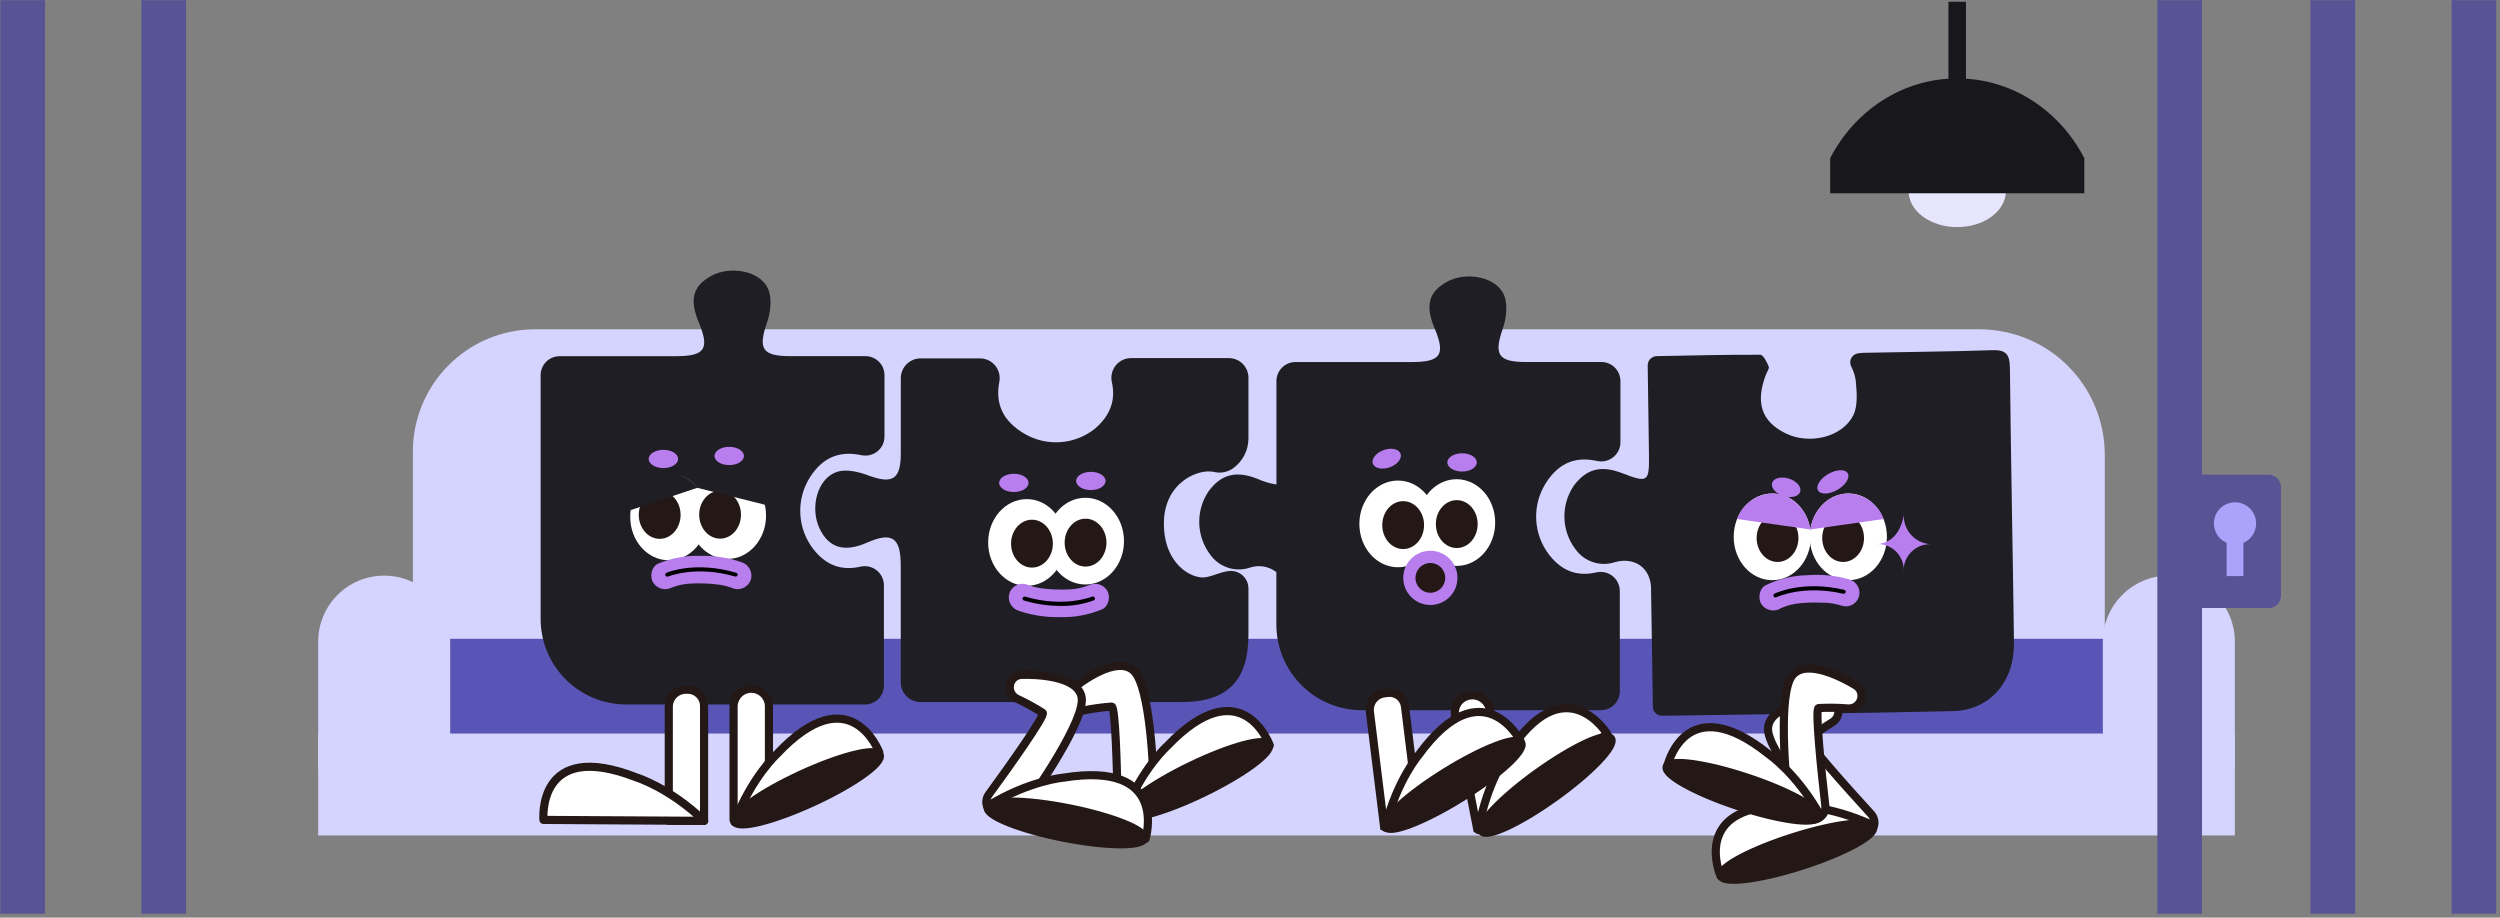 <svg width="613" height="225" viewBox="0 0 613 225" fill="none" xmlns="http://www.w3.org/2000/svg">
<rect x="0" y="0" width="613" height="225" fill="#808080" stroke="none"/>
<g clip-path="url(#clip0_13676_37662)">
<path d="M131.212 80.744H485.336C489.376 80.744 493.376 81.541 497.108 83.088C500.84 84.635 504.231 86.904 507.088 89.763C509.944 92.622 512.209 96.016 513.754 99.752C515.299 103.488 516.094 107.491 516.092 111.534V157.734H101.234V110.734C101.237 102.779 104.397 95.151 110.018 89.527C115.64 83.903 123.263 80.744 131.212 80.744Z" fill="#D5D4FF"/>
<path d="M547.986 156.635H78.019V181.625H547.986V156.635Z" fill="#5955B7"/>
<path d="M94.207 141.145H94.197C85.263 141.145 78.019 148.393 78.019 157.335V186.915C78.019 195.856 85.263 203.105 94.197 203.105H94.207C103.142 203.105 110.385 195.856 110.385 186.915V157.335C110.385 148.393 103.142 141.145 94.207 141.145Z" fill="#D5D4FF"/>
<path d="M531.809 141.145H531.799C522.864 141.145 515.621 148.393 515.621 157.335V186.915C515.621 195.856 522.864 203.105 531.799 203.105H531.809C540.744 203.105 547.987 195.856 547.987 186.915V157.335C547.987 148.393 540.744 141.145 531.809 141.145Z" fill="#D5D4FF"/>
<path d="M547.986 179.863H78.019V204.853H547.986V179.863Z" fill="#D5D4FF"/>
<path d="M216.875 91.974V107.054C216.874 107.752 216.716 108.44 216.414 109.068C216.112 109.696 215.673 110.249 215.129 110.685C214.586 111.121 213.952 111.43 213.274 111.589C212.595 111.749 211.89 111.754 211.209 111.604C206.363 110.604 202.006 111.684 198.599 117.034C196.904 119.712 196.078 122.848 196.236 126.014C196.393 129.18 197.526 132.219 199.478 134.714C202.866 138.994 206.783 139.914 211.06 138.924C211.749 138.777 212.462 138.787 213.146 138.953C213.831 139.12 214.469 139.438 215.014 139.884C215.559 140.331 215.997 140.894 216.295 141.533C216.593 142.172 216.743 142.869 216.735 143.574V168.124C216.733 169.348 216.245 170.52 215.38 171.385C214.514 172.249 213.342 172.734 212.119 172.734C192.56 172.734 173.008 172.734 153.463 172.734C147.922 172.713 142.614 170.5 138.698 166.577C134.781 162.654 132.574 157.34 132.559 151.794C132.559 131.914 132.559 112.041 132.559 92.174V91.934C132.577 90.708 133.077 89.538 133.95 88.677C134.823 87.817 135.999 87.334 137.225 87.334H165.704C172.868 87.334 174.057 85.574 171.33 79.034C168.981 73.404 169.89 70.104 174.457 67.614C179.024 65.124 186.378 66.354 188.337 70.824C189.336 73.144 188.946 76.604 188.057 79.154C185.849 85.474 186.888 87.314 193.673 87.324H212.239C213.468 87.332 214.644 87.825 215.512 88.696C216.38 89.566 216.87 90.745 216.875 91.974Z" fill="#1F1E24"/>
<path d="M163.994 137.383C169.22 137.383 173.457 132.624 173.457 126.753C173.457 120.882 169.22 116.123 163.994 116.123C158.768 116.123 154.531 120.882 154.531 126.753C154.531 132.624 158.768 137.383 163.994 137.383Z" fill="white"/>
<path d="M178.373 137.055C183.599 137.055 187.836 132.296 187.836 126.425C187.836 120.554 183.599 115.795 178.373 115.795C173.147 115.795 168.91 120.554 168.91 126.425C168.91 132.296 173.147 137.055 178.373 137.055Z" fill="white"/>
<path d="M161.755 132.125C164.586 132.125 166.881 129.497 166.881 126.255C166.881 123.013 164.586 120.385 161.755 120.385C158.924 120.385 156.629 123.013 156.629 126.255C156.629 129.497 158.924 132.125 161.755 132.125Z" fill="#231815"/>
<path d="M176.564 132.074C179.395 132.074 181.69 129.446 181.69 126.204C181.69 122.962 179.395 120.334 176.564 120.334C173.733 120.334 171.438 122.962 171.438 126.204C171.438 129.446 173.733 132.074 176.564 132.074Z" fill="#231815"/>
<path d="M164.754 144.034C164.155 144.294 165.314 143.844 165.434 143.814C165.734 143.714 166.033 143.624 166.343 143.544C166.653 143.464 166.963 143.404 167.272 143.334C167.402 143.334 168.672 143.124 167.942 143.214C169.325 143.061 170.718 143.007 172.109 143.054C173.498 143.054 174.887 143.184 176.266 143.344C175.556 143.264 176.645 143.414 176.785 143.434C177.155 143.504 177.515 143.574 177.885 143.664C178.607 143.836 179.315 144.063 180.003 144.344C180.865 144.575 181.784 144.457 182.56 144.015C183.336 143.573 183.907 142.844 184.15 141.984C184.36 141.122 184.232 140.212 183.794 139.441C183.356 138.669 182.639 138.094 181.792 137.834C178.577 136.739 175.194 136.217 171.799 136.294C168.221 136.17 164.658 136.825 161.357 138.214C159.728 138.914 159.239 141.424 160.148 142.824C160.616 143.579 161.356 144.125 162.215 144.35C163.074 144.575 163.986 144.462 164.764 144.034H164.754Z" fill="#B87EEE"/>
<path d="M180.371 141.364H180.231C170.598 138.544 163.884 141.364 163.814 141.364C163.69 141.412 163.553 141.41 163.43 141.36C163.308 141.31 163.209 141.215 163.154 141.094C163.104 140.972 163.105 140.835 163.155 140.713C163.206 140.592 163.302 140.495 163.424 140.444C163.704 140.314 170.519 137.494 180.511 140.444C180.575 140.461 180.634 140.491 180.686 140.532C180.738 140.573 180.781 140.624 180.813 140.682C180.845 140.739 180.864 140.803 180.871 140.869C180.877 140.935 180.871 141.001 180.851 141.064C180.811 141.157 180.743 141.235 180.657 141.288C180.572 141.342 180.472 141.368 180.371 141.364Z" fill="black"/>
<path d="M162.666 114.775C164.658 114.775 166.273 113.772 166.273 112.535C166.273 111.298 164.658 110.295 162.666 110.295C160.674 110.295 159.059 111.298 159.059 112.535C159.059 113.772 160.674 114.775 162.666 114.775Z" fill="#B87EEE"/>
<path d="M178.803 114.044C180.795 114.044 182.41 113.042 182.41 111.804C182.41 110.567 180.795 109.564 178.803 109.564C176.81 109.564 175.195 110.567 175.195 111.804C175.195 113.042 176.81 114.044 178.803 114.044Z" fill="#B87EEE"/>
<path d="M171.078 119.574L154.57 125.094C154.9 120.924 157.178 117.384 160.766 116.184C164.353 114.984 168.32 116.444 171.078 119.574Z" fill="#1F1E24"/>
<path d="M187.617 123.773L170.93 119.603C173.418 116.313 177.195 114.603 180.822 115.483C184.449 116.363 186.968 119.693 187.617 123.773Z" fill="#1F1E24"/>
<path d="M168.151 169.121H168.641C169.701 169.121 170.718 169.543 171.467 170.293C172.217 171.043 172.638 172.06 172.638 173.121V201.261H163.984V173.261C163.995 172.161 164.438 171.11 165.218 170.335C165.998 169.56 167.052 169.124 168.151 169.121Z" fill="white" stroke="#231815" stroke-width="2" stroke-linecap="round" stroke-linejoin="round"/>
<path d="M133.258 201.042C133.258 201.042 131.499 180.972 156.131 190.652C156.131 190.652 164.045 193.062 172.658 201.272L133.258 201.042Z" fill="white" stroke="#231815" stroke-width="2" stroke-linecap="round" stroke-linejoin="round"/>
<path d="M182.871 201.031H179.873V173.231C179.873 172.078 180.332 170.971 181.147 170.155C181.962 169.34 183.067 168.881 184.22 168.881C185.368 168.881 186.468 169.337 187.28 170.149C188.091 170.962 188.547 172.063 188.547 173.211V195.321C188.547 196.836 187.946 198.288 186.876 199.359C185.806 200.43 184.354 201.031 182.841 201.031H182.871Z" fill="white" stroke="#231815" stroke-width="2" stroke-linecap="round" stroke-linejoin="round"/>
<path d="M215.593 184.482C215.593 184.482 208.598 165.592 190.492 184.892C190.492 184.892 184.367 190.462 180.09 201.572L215.593 184.482Z" fill="white" stroke="#231815" stroke-width="2" stroke-linecap="round" stroke-linejoin="round"/>
<path d="M199.47 196.662C209.285 192.138 216.547 186.962 215.691 185.101C214.834 183.24 206.183 185.398 196.369 189.922C186.554 194.446 179.292 199.622 180.149 201.483C181.005 203.344 189.656 201.185 199.47 196.662Z" fill="#231815" stroke="#231815" stroke-width="2" stroke-linecap="round" stroke-linejoin="round"/>
<path d="M379.042 118.443C377.347 121.121 376.521 124.257 376.679 127.423C376.836 130.589 377.969 133.628 379.922 136.123C383.309 140.413 387.226 141.323 391.503 140.333C392.192 140.186 392.905 140.196 393.59 140.363C394.274 140.529 394.913 140.847 395.458 141.293C396.003 141.74 396.44 142.303 396.738 142.942C397.036 143.581 397.187 144.279 397.179 144.983V169.483C397.179 170.719 396.688 171.905 395.815 172.779C394.942 173.652 393.757 174.143 392.522 174.143C372.97 174.143 353.422 174.143 333.876 174.143C328.334 174.125 323.023 171.913 319.105 167.989C315.186 164.066 312.978 158.75 312.962 153.203V140.273C312.056 139.575 310.993 139.11 309.866 138.918C308.739 138.726 307.582 138.814 306.497 139.173C304.746 139.763 302.851 139.772 301.095 139.199C299.338 138.626 297.812 137.502 296.744 135.993C295.065 133.767 294.125 131.07 294.055 128.281C293.985 125.492 294.789 122.752 296.355 120.443C299.442 116.293 303.04 115.353 308.226 117.363C309.718 118.061 311.303 118.539 312.932 118.783C312.946 118.781 312.959 118.774 312.968 118.763C312.977 118.752 312.982 118.738 312.982 118.723C312.982 110.35 312.982 101.977 312.982 93.603V93.363C313.003 92.139 313.504 90.971 314.377 90.113C315.25 89.254 316.425 88.773 317.649 88.773H346.127C353.292 88.773 354.491 87.023 351.753 80.474C349.405 74.853 350.314 71.543 354.881 69.053C359.447 66.563 366.802 67.803 368.76 72.263C369.76 74.583 369.37 78.043 368.48 80.603C366.272 86.913 367.311 88.753 374.096 88.763H392.662C393.899 88.766 395.085 89.259 395.959 90.134C396.834 91.009 397.326 92.196 397.329 93.433V108.433C397.329 109.139 397.171 109.835 396.866 110.471C396.562 111.107 396.118 111.667 395.569 112.108C395.019 112.55 394.377 112.862 393.691 113.022C393.005 113.182 392.291 113.186 391.603 113.033C386.767 111.963 382.44 113.113 379.042 118.443Z" fill="#1F1E24"/>
<path d="M342.779 139.093C348.005 139.093 352.242 134.334 352.242 128.463C352.242 122.592 348.005 117.833 342.779 117.833C337.553 117.833 333.316 122.592 333.316 128.463C333.316 134.334 337.553 139.093 342.779 139.093Z" fill="white"/>
<path d="M357.158 138.763C362.384 138.763 366.621 134.004 366.621 128.133C366.621 122.262 362.384 117.503 357.158 117.503C351.932 117.503 347.695 122.262 347.695 128.133C347.695 134.004 351.932 138.763 357.158 138.763Z" fill="white"/>
<path d="M344.056 134.624C346.887 134.624 349.182 131.996 349.182 128.754C349.182 125.512 346.887 122.884 344.056 122.884C341.225 122.884 338.93 125.512 338.93 128.754C338.93 131.996 341.225 134.624 344.056 134.624Z" fill="#231815"/>
<path d="M357.196 134.374C360.028 134.374 362.323 131.746 362.323 128.504C362.323 125.262 360.028 122.634 357.196 122.634C354.365 122.634 352.07 125.262 352.07 128.504C352.07 131.746 354.365 134.374 357.196 134.374Z" fill="#231815"/>
<path d="M340.776 114.579C342.651 113.907 343.834 112.418 343.418 111.254C343.001 110.089 341.143 109.689 339.267 110.361C337.392 111.033 336.209 112.521 336.625 113.686C337.042 114.851 338.9 115.251 340.776 114.579Z" fill="#B87EEE"/>
<path d="M358.498 115.624C360.49 115.624 362.105 114.621 362.105 113.384C362.105 112.146 360.49 111.144 358.498 111.144C356.506 111.144 354.891 112.146 354.891 113.384C354.891 114.621 356.506 115.624 358.498 115.624Z" fill="#B87EEE"/>
<path d="M350.723 148.344C354.393 148.344 357.368 145.367 357.368 141.694C357.368 138.021 354.393 135.044 350.723 135.044C347.053 135.044 344.078 138.021 344.078 141.694C344.078 145.367 347.053 148.344 350.723 148.344Z" fill="#B87EEE"/>
<path d="M350.721 145.344C352.736 145.344 354.369 143.71 354.369 141.694C354.369 139.678 352.736 138.044 350.721 138.044C348.707 138.044 347.074 139.678 347.074 141.694C347.074 143.71 348.707 145.344 350.721 145.344Z" fill="#231815"/>
<path d="M365.09 202.367L362.148 202.943L356.801 175.571C356.585 174.462 356.817 173.312 357.448 172.375C358.078 171.438 359.054 170.789 360.162 170.572C361.312 170.348 362.504 170.589 363.476 171.243C364.448 171.898 365.12 172.912 365.345 174.062L369.562 195.654C369.852 197.14 369.54 198.681 368.695 199.937C367.851 201.194 366.542 202.063 365.056 202.353L365.09 202.367Z" fill="white" stroke="#231815" stroke-width="2" stroke-miterlimit="10"/>
<path d="M394.072 179.944C394.072 179.944 383.58 162.754 369.51 185.174C369.51 185.174 364.514 191.814 362.516 203.544L394.072 179.944Z" fill="white" stroke="#231815" stroke-width="2" stroke-linecap="round" stroke-linejoin="round"/>
<path d="M381.328 195.46C390.081 189.188 396.213 182.759 395.026 181.099C393.838 179.439 385.78 183.178 377.028 189.45C368.275 195.722 362.142 202.152 363.33 203.812C364.517 205.471 372.575 201.732 381.328 195.46Z" fill="#231815" stroke="#231815" stroke-width="1.992" stroke-linecap="round" stroke-linejoin="round"/>
<path d="M342.322 202.051L339.347 202.42L335.897 174.543C335.831 174.013 335.871 173.475 336.013 172.959C336.155 172.444 336.397 171.962 336.726 171.541C337.054 171.119 337.462 170.766 337.927 170.503C338.391 170.239 338.903 170.069 339.433 170.004L340.236 169.904C341.244 169.779 342.259 170.06 343.06 170.685C343.86 171.309 344.38 172.226 344.505 173.234L347.283 195.683C347.469 197.186 347.051 198.701 346.12 199.895C345.19 201.09 343.824 201.865 342.322 202.051Z" fill="white" stroke="#231815" stroke-width="2" stroke-miterlimit="10"/>
<path d="M372.764 181.573C372.764 181.573 363.501 163.693 347.893 185.073C347.893 185.073 342.507 191.353 339.629 202.913L372.764 181.573Z" fill="white" stroke="#231815" stroke-width="2" stroke-linecap="round" stroke-linejoin="round"/>
<path d="M358.314 195.609C367.498 189.912 374.069 183.882 372.991 182.141C371.912 180.399 363.592 183.606 354.408 189.302C345.223 194.999 338.652 201.029 339.73 202.771C340.809 204.512 349.129 201.306 358.314 195.609Z" fill="#231815" stroke="#231815" stroke-width="2" stroke-linecap="round" stroke-linejoin="round"/>
<path d="M306.12 92.635C306.12 98.955 306.12 101.975 306.12 107.475C306.124 108.921 305.78 110.346 305.118 111.631C304.455 112.915 303.493 114.021 302.313 114.855C301.644 115.316 300.885 115.632 300.087 115.782C299.288 115.932 298.467 115.913 297.676 115.725C293.889 114.825 285.385 118.255 285.385 128.365C285.385 138.475 292.3 142.005 295.508 141.555C297.726 141.245 300.284 139.705 302.502 140.045C303.51 140.202 304.429 140.715 305.092 141.491C305.756 142.266 306.12 143.254 306.12 144.275V155.575C306.12 166.935 300.934 172.145 289.732 172.145H225.72C225.081 172.145 224.449 172.019 223.859 171.774C223.27 171.529 222.734 171.17 222.283 170.718C221.832 170.265 221.474 169.729 221.23 169.138C220.987 168.547 220.863 167.914 220.864 167.275C220.864 157.505 220.864 148.135 220.864 138.765C220.864 131.765 218.785 130.325 212.47 133.105C207.001 135.505 203.154 134.312 200.929 129.525C198.52 124.385 200.479 117.195 205.295 115.675C207.524 114.975 210.522 115.675 212.88 116.565C218.875 118.775 220.874 117.565 220.874 111.135C220.874 105.065 220.874 99.005 220.874 92.745C220.874 91.455 221.385 90.218 222.296 89.305C223.206 88.392 224.441 87.877 225.73 87.875H240.269C240.983 87.872 241.688 88.028 242.334 88.331C242.981 88.633 243.552 89.075 244.008 89.625C244.463 90.174 244.792 90.818 244.969 91.51C245.147 92.201 245.17 92.924 245.036 93.625C244.036 98.755 245.665 103.285 251.581 106.575C254.224 108.02 257.234 108.654 260.236 108.398C263.237 108.142 266.097 107.007 268.458 105.135C272.455 101.725 273.584 97.855 272.615 93.635C272.466 92.928 272.476 92.197 272.646 91.496C272.817 90.794 273.142 90.139 273.598 89.58C274.054 89.021 274.63 88.571 275.283 88.264C275.936 87.956 276.65 87.8 277.371 87.805H301.353C302.624 87.815 303.84 88.33 304.733 89.235C305.626 90.14 306.125 91.363 306.12 92.635Z" fill="#1F1E24"/>
<path d="M251.76 143.645C256.986 143.645 261.223 138.886 261.223 133.015C261.223 127.144 256.986 122.385 251.76 122.385C246.534 122.385 242.297 127.144 242.297 133.015C242.297 138.886 246.534 143.645 251.76 143.645Z" fill="white"/>
<path d="M266.139 143.315C271.365 143.315 275.602 138.555 275.602 132.685C275.602 126.814 271.365 122.055 266.139 122.055C260.912 122.055 256.676 126.814 256.676 132.685C256.676 138.555 260.912 143.315 266.139 143.315Z" fill="white"/>
<path d="M253.036 139.174C255.867 139.174 258.162 136.546 258.162 133.304C258.162 130.062 255.867 127.434 253.036 127.434C250.205 127.434 247.91 130.062 247.91 133.304C247.91 136.546 250.205 139.174 253.036 139.174Z" fill="#231815"/>
<path d="M266.177 138.924C269.008 138.924 271.303 136.296 271.303 133.054C271.303 129.812 269.008 127.184 266.177 127.184C263.346 127.184 261.051 129.812 261.051 133.054C261.051 136.296 263.346 138.924 266.177 138.924Z" fill="#231815"/>
<path d="M266.86 143.573C267.459 143.313 266.29 143.763 266.18 143.793C265.87 143.893 265.571 143.983 265.261 144.063L264.332 144.273C264.212 144.273 262.932 144.483 263.662 144.393C262.279 144.547 260.886 144.6 259.495 144.553C258.106 144.553 256.727 144.423 255.348 144.263C256.048 144.343 254.959 144.193 254.819 144.173C254.449 144.103 254.089 144.033 253.729 143.943C253.004 143.771 252.292 143.544 251.601 143.263C250.739 143.032 249.82 143.151 249.044 143.592C248.268 144.034 247.697 144.764 247.454 145.623C247.244 146.485 247.372 147.395 247.81 148.167C248.248 148.938 248.965 149.513 249.812 149.773C253.027 150.869 256.41 151.39 259.805 151.313C263.384 151.438 266.946 150.783 270.247 149.393C271.876 148.693 272.365 146.183 271.456 144.783C270.99 144.029 270.251 143.483 269.394 143.258C268.537 143.033 267.626 143.146 266.85 143.573H266.86Z" fill="#B87EEE"/>
<path d="M260.024 148.574C256.998 148.562 253.99 148.117 251.09 147.254C251.027 147.236 250.969 147.205 250.917 147.164C250.866 147.123 250.824 147.072 250.792 147.015C250.76 146.957 250.741 146.894 250.733 146.829C250.726 146.763 250.732 146.697 250.75 146.634C250.79 146.509 250.876 146.403 250.992 146.34C251.107 146.276 251.243 146.26 251.37 146.294C261.003 149.114 267.728 146.294 267.788 146.294C267.911 146.247 268.048 146.248 268.171 146.298C268.294 146.349 268.392 146.444 268.447 146.564C268.473 146.625 268.487 146.69 268.487 146.755C268.488 146.821 268.475 146.886 268.45 146.947C268.425 147.007 268.388 147.062 268.341 147.108C268.294 147.154 268.238 147.19 268.177 147.214C265.568 148.172 262.802 148.634 260.024 148.574Z" fill="black"/>
<path d="M248.599 120.644C250.592 120.644 252.207 119.641 252.207 118.404C252.207 117.167 250.592 116.164 248.599 116.164C246.607 116.164 244.992 117.167 244.992 118.404C244.992 119.641 246.607 120.644 248.599 120.644Z" fill="#B87EEE"/>
<path d="M267.478 120.173C269.471 120.173 271.086 119.17 271.086 117.933C271.086 116.696 269.471 115.693 267.478 115.693C265.486 115.693 263.871 116.696 263.871 117.933C263.871 119.17 265.486 120.173 267.478 120.173Z" fill="#B87EEE"/>
<path d="M262.092 169.905C262.298 169.519 262.58 169.179 262.921 168.905C265.019 167.235 273.913 160.545 278.01 164.515C282.107 168.485 282.836 189.045 283.006 195.075C283.021 195.581 282.913 196.084 282.69 196.539C282.467 196.993 282.136 197.387 281.727 197.685L279.049 199.635C278.588 199.983 278.04 200.196 277.465 200.251C276.891 200.306 276.312 200.2 275.794 199.945C275.276 199.689 274.839 199.295 274.531 198.806C274.224 198.317 274.058 197.753 274.053 197.175C273.903 188.465 273.503 173.355 272.594 173.255C270.19 173.429 267.799 173.763 265.439 174.255C264.888 174.365 264.318 174.323 263.789 174.134C263.261 173.945 262.793 173.616 262.437 173.181C262.081 172.747 261.85 172.223 261.768 171.667C261.686 171.112 261.756 170.544 261.972 170.025C262.015 169.988 262.055 169.948 262.092 169.905Z" fill="white" stroke="#231815" stroke-width="2" stroke-miterlimit="10"/>
<path d="M311.344 182.755C311.344 182.755 304.549 163.755 286.223 182.895C286.223 182.895 280.037 188.395 275.641 199.465L311.344 182.755Z" fill="white" stroke="#231815" stroke-width="2" stroke-linecap="round" stroke-linejoin="round"/>
<path d="M295.086 194.398C304.818 189.698 311.993 184.409 311.113 182.583C310.233 180.758 301.63 183.088 291.898 187.787C282.167 192.487 274.991 197.777 275.871 199.602C276.751 201.428 285.354 199.098 295.086 194.398Z" fill="#231815" stroke="#231815" stroke-width="2" stroke-linecap="round" stroke-linejoin="round"/>
<path d="M249.258 165.785C249.653 165.589 250.087 165.484 250.527 165.475C253.205 165.395 264.347 165.475 265.226 171.045C266.076 176.495 254.344 193.555 250.857 198.475C250.563 198.888 250.173 199.223 249.72 199.452C249.267 199.68 248.766 199.794 248.259 199.785H244.961C244.382 199.785 243.813 199.623 243.32 199.318C242.827 199.012 242.429 198.575 242.171 198.056C241.912 197.536 241.804 196.955 241.857 196.377C241.91 195.799 242.124 195.248 242.473 194.785C247.589 187.785 256.353 175.425 255.683 174.785C253.644 173.494 251.525 172.335 249.338 171.315C248.834 171.068 248.406 170.69 248.1 170.22C247.793 169.75 247.62 169.206 247.597 168.645C247.575 168.085 247.704 167.528 247.972 167.035C248.24 166.542 248.636 166.131 249.118 165.845L249.258 165.785Z" fill="white" stroke="#231815" stroke-width="2" stroke-miterlimit="10"/>
<path d="M280.885 205.685C280.885 205.685 286.881 186.445 260.74 190.685C260.74 190.685 252.487 191.355 242.324 197.555L280.885 205.685Z" fill="white" stroke="#231815" stroke-width="2" stroke-linecap="round" stroke-linejoin="round"/>
<path d="M280.577 205.591C280.971 203.603 272.698 200.287 262.098 198.185C251.499 196.082 242.587 195.99 242.193 197.978C241.8 199.966 250.073 203.282 260.672 205.385C271.272 207.487 280.184 207.579 280.577 205.591Z" fill="#231815" stroke="#231815" stroke-width="2" stroke-linecap="round" stroke-linejoin="round"/>
<path d="M407.454 175.484C406.875 175.474 406.324 175.236 405.918 174.823C405.513 174.409 405.285 173.853 405.286 173.274C405.139 163.867 404.992 154.477 404.846 145.104C404.846 144.844 404.846 144.574 404.846 144.314C404.786 139.314 400.849 136.504 396.032 137.824C394.281 138.414 392.387 138.423 390.63 137.85C388.874 137.277 387.348 136.153 386.28 134.644C384.603 132.418 383.664 129.723 383.594 126.937C383.524 124.15 384.327 121.411 385.89 119.104C388.978 114.944 392.575 114.014 397.761 116.024C404.037 118.454 404.416 118.194 404.326 111.604C404.216 104.404 404.117 97.194 404.017 89.604C404.011 89.011 404.239 88.441 404.65 88.014C405.061 87.588 405.623 87.34 406.215 87.324C414.908 87.154 423.272 86.954 431.626 86.984C432.345 86.984 433.235 88.764 433.684 89.864C433.894 90.374 433.235 91.234 432.975 91.934C430.397 98.774 431.925 103.314 437.761 106.224C443.597 109.134 451.751 107.224 454.429 101.814C455.598 99.434 455.278 96.134 455.028 93.304C454.85 92.073 454.462 90.883 453.879 89.784C453.732 89.466 453.661 89.118 453.674 88.767C453.686 88.417 453.781 88.075 453.95 87.768C454.119 87.461 454.359 87.198 454.649 87.001C454.938 86.804 455.27 86.679 455.618 86.634C456.098 86.562 456.582 86.519 457.067 86.504C467.539 86.284 478.051 86.224 488.493 85.864C491.85 85.744 492.79 86.864 492.83 90.174C493.06 112.644 493.549 135.104 493.829 157.574C493.959 167.154 487.923 174.154 478.84 174.364C455.048 174.924 431.246 175.154 407.444 175.504L407.454 175.484Z" fill="#1F1E24"/>
<path d="M434.564 142.263C439.791 142.263 444.027 137.504 444.027 131.633C444.027 125.762 439.791 121.003 434.564 121.003C429.338 121.003 425.102 125.762 425.102 131.633C425.102 137.504 429.338 142.263 434.564 142.263Z" fill="white"/>
<path d="M435.853 137.794C438.684 137.794 440.979 135.166 440.979 131.924C440.979 128.682 438.684 126.054 435.853 126.054C433.022 126.054 430.727 128.682 430.727 131.924C430.727 135.166 433.022 137.794 435.853 137.794Z" fill="#231815"/>
<path d="M443.897 129.823L425.91 127.263C426.554 125.477 427.72 123.926 429.256 122.812C430.792 121.697 432.627 121.07 434.524 121.013C439.24 121.013 443.117 124.813 443.897 129.823Z" fill="#B87EEE"/>
<path d="M453.209 142.263C458.435 142.263 462.672 137.504 462.672 131.633C462.672 125.762 458.435 121.003 453.209 121.003C447.983 121.003 443.746 125.762 443.746 131.633C443.746 137.504 447.983 142.263 453.209 142.263Z" fill="white"/>
<path d="M451.931 137.794C454.762 137.794 457.057 135.166 457.057 131.924C457.057 128.682 454.762 126.054 451.931 126.054C449.1 126.054 446.805 128.682 446.805 131.924C446.805 135.166 449.1 137.794 451.931 137.794Z" fill="#231815"/>
<path d="M443.879 129.823L461.865 127.263C461.221 125.475 460.053 123.923 458.515 122.809C456.977 121.694 455.14 121.068 453.242 121.013C448.535 121.013 444.658 124.813 443.879 129.823Z" fill="#B87EEE"/>
<path d="M441.409 120.577C441.781 119.398 440.543 117.955 438.643 117.355C436.743 116.754 434.901 117.224 434.529 118.404C434.157 119.584 435.396 121.027 437.295 121.627C439.195 122.227 441.037 121.757 441.409 120.577Z" fill="#B87EEE"/>
<path d="M450.542 120.096C452.554 118.934 453.684 117.123 453.066 116.051C452.448 114.98 450.315 115.054 448.303 116.216C446.291 117.379 445.161 119.19 445.779 120.261C446.397 121.333 448.53 121.259 450.542 120.096Z" fill="#B87EEE"/>
<path d="M466.798 126.134C466.798 126.134 466.16 133.448 459.676 133.448C460.614 133.33 461.565 133.425 462.462 133.723C463.359 134.022 464.177 134.518 464.857 135.175C465.537 135.832 466.062 136.632 466.392 137.518C466.723 138.405 466.851 139.353 466.767 140.296C466.712 139.378 466.853 138.459 467.18 137.6C467.507 136.741 468.014 135.962 468.666 135.314C469.317 134.667 470.099 134.165 470.96 133.843C471.82 133.522 472.739 133.387 473.656 133.448C472.722 133.43 471.801 133.226 470.947 132.846C470.094 132.467 469.325 131.92 468.686 131.238C468.047 130.556 467.55 129.754 467.226 128.877C466.902 128 466.756 127.068 466.798 126.134Z" fill="#B87EEE"/>
<path d="M436.642 149.124C436.063 149.414 437.192 148.904 437.312 148.864C437.602 148.744 437.901 148.644 438.201 148.544L439.12 148.284C439.25 148.284 440.509 148.004 439.79 148.124C441.162 147.902 442.548 147.775 443.937 147.744C445.326 147.744 446.715 147.744 448.104 147.814C447.394 147.764 448.493 147.814 448.633 147.874C449.003 147.924 449.363 147.974 449.733 148.044C450.463 148.186 451.184 148.373 451.891 148.604C452.761 148.791 453.67 148.626 454.42 148.145C455.169 147.663 455.696 146.904 455.888 146.034C456.052 145.165 455.877 144.266 455.399 143.523C454.921 142.779 454.177 142.246 453.32 142.034C450.048 141.107 446.637 140.768 443.247 141.034C439.668 141.1 436.147 141.943 432.925 143.504C431.336 144.294 430.987 146.824 431.926 148.184C432.43 148.915 433.193 149.426 434.061 149.611C434.928 149.797 435.834 149.644 436.592 149.184L436.642 149.124Z" fill="#B87EEE"/>
<path d="M435.344 146.512C435.25 146.51 435.158 146.482 435.078 146.431C434.999 146.38 434.935 146.308 434.894 146.222C434.866 146.164 434.849 146.1 434.845 146.036C434.841 145.971 434.85 145.906 434.871 145.844C434.892 145.783 434.926 145.726 434.969 145.678C435.013 145.629 435.065 145.59 435.124 145.562C435.404 145.422 442.049 142.242 452.192 144.622C452.32 144.653 452.431 144.734 452.5 144.846C452.569 144.958 452.591 145.094 452.561 145.222C452.528 145.349 452.447 145.459 452.335 145.528C452.224 145.597 452.09 145.62 451.962 145.592C442.189 143.302 435.634 146.422 435.564 146.452C435.497 146.49 435.421 146.511 435.344 146.512Z" fill="black"/>
<path d="M448.803 171.574C448.386 171.431 447.944 171.376 447.504 171.414C444.846 171.644 433.774 172.914 433.515 178.604C433.285 184.124 446.865 199.744 450.882 204.234C451.219 204.61 451.643 204.897 452.117 205.071C452.59 205.246 453.099 205.301 453.6 205.234L456.887 204.814C457.454 204.742 457.99 204.516 458.437 204.159C458.883 203.803 459.224 203.331 459.421 202.795C459.618 202.258 459.664 201.678 459.553 201.117C459.443 200.556 459.181 200.036 458.796 199.614C452.92 193.184 442.808 181.934 443.427 181.234C445.303 179.72 447.275 178.33 449.333 177.074C449.809 176.774 450.194 176.351 450.447 175.849C450.701 175.347 450.813 174.785 450.772 174.224C450.731 173.663 450.538 173.123 450.214 172.664C449.89 172.204 449.448 171.841 448.933 171.614L448.803 171.574Z" fill="white" stroke="#231815" stroke-width="2" stroke-miterlimit="10"/>
<path d="M421.874 214.803C421.874 214.803 413.77 196.363 440.21 197.633C440.21 197.633 448.473 197.363 459.275 202.373L421.874 214.803Z" fill="white" stroke="#231815" stroke-width="2" stroke-linecap="round" stroke-linejoin="round"/>
<path d="M441.732 212.316C452.027 209.032 459.875 204.804 459.26 202.873C458.644 200.942 449.8 202.039 439.505 205.323C429.209 208.607 421.362 212.835 421.977 214.766C422.592 216.697 431.437 215.6 441.732 212.316Z" fill="#231815" stroke="#231815" stroke-width="2" stroke-linecap="round" stroke-linejoin="round"/>
<path d="M455.937 168.935C455.688 168.571 455.364 168.265 454.988 168.035C452.7 166.655 442.997 161.175 439.46 165.645C435.923 170.115 437.851 190.595 438.461 196.595C438.51 197.099 438.682 197.584 438.963 198.006C439.244 198.428 439.623 198.774 440.069 199.015L442.967 200.605C443.468 200.88 444.035 201.012 444.606 200.986C445.177 200.96 445.73 200.778 446.205 200.459C446.679 200.14 447.057 199.697 447.297 199.178C447.536 198.658 447.629 198.083 447.564 197.515C446.564 188.855 445.016 173.825 445.915 173.615C448.323 173.49 450.736 173.523 453.14 173.715C453.7 173.753 454.261 173.637 454.761 173.381C455.262 173.124 455.683 172.736 455.98 172.258C456.276 171.78 456.438 171.231 456.446 170.668C456.455 170.106 456.31 169.551 456.027 169.065L455.937 168.935Z" fill="white" stroke="#231815" stroke-width="2" stroke-miterlimit="10"/>
<path d="M408.773 188.055C408.773 188.055 413.05 168.375 433.695 184.935C433.695 184.935 440.55 189.585 446.345 199.995L408.773 188.055Z" fill="white" stroke="#231815" stroke-width="2" stroke-linecap="round" stroke-linejoin="round"/>
<path d="M445.823 200.298C446.459 198.373 438.657 194.061 428.398 190.665C418.139 187.27 409.307 186.077 408.671 188.002C408.035 189.926 415.836 194.239 426.095 197.634C436.354 201.03 445.187 202.222 445.823 200.298Z" fill="#231815" stroke="#231815" stroke-width="2" stroke-linecap="round" stroke-linejoin="round"/>
</g>
<g clip-path="url(#clip1_13676_37662)">
<path d="M539.932 0.043H528.98V224.043H539.932V0.043Z" fill="#575395"/>
<path d="M577.475 0.043H566.523V224.043H577.475V0.043Z" fill="#575395"/>
<path d="M612.077 0.043H601.125V224.043H612.077V0.043Z" fill="#575395"/>
<path d="M11.03 0.043H0.078V224.043H11.03V0.043Z" fill="#575395"/>
<path d="M45.632 0.043H34.68V224.043H45.632V0.043Z" fill="#575395"/>
<path d="M556.291 116.413H540.193C538.537 116.413 537.195 117.756 537.195 119.414V146.088C537.195 147.746 538.537 149.089 540.193 149.089H556.291C557.947 149.089 559.289 147.746 559.289 146.088V119.414C559.289 117.756 557.947 116.413 556.291 116.413Z" fill="#575395"/>
<path d="M548.028 133.527C550.886 133.527 553.204 131.207 553.204 128.346C553.204 125.485 550.886 123.165 548.028 123.165C545.169 123.165 542.852 125.485 542.852 128.346C542.852 131.207 545.169 133.527 548.028 133.527Z" fill="#AAA3FB"/>
<path d="M550.083 131.477H545.977V141.258H550.083V131.477Z" fill="#AAA3FB"/>
<path d="M479.917 55.683C486.501 55.683 491.838 51.743 491.838 46.882C491.838 42.021 486.501 38.08 479.917 38.08C473.333 38.08 467.996 42.021 467.996 46.882C467.996 51.743 473.333 55.683 479.917 55.683Z" fill="#E8E6FE"/>
<path d="M511.075 38.79V47.392H448.762V38.79C454.757 27.128 466.499 19.227 479.928 19.227C493.358 19.227 505.05 27.128 511.075 38.79Z" fill="#17171C"/>
<path d="M482.055 0.434H477.758V30.569H482.055V0.434Z" fill="#17171C"/>
</g>
<defs>
<clipPath id="clip0_13676_37662">
<rect width="469.967" height="209.34" fill="white" transform="translate(78.019 7.334)"/>
</clipPath>
<clipPath id="clip1_13676_37662">
<rect width="612" height="224" fill="white" transform="translate(0.078 0.043)"/>
</clipPath>
</defs>
</svg>
